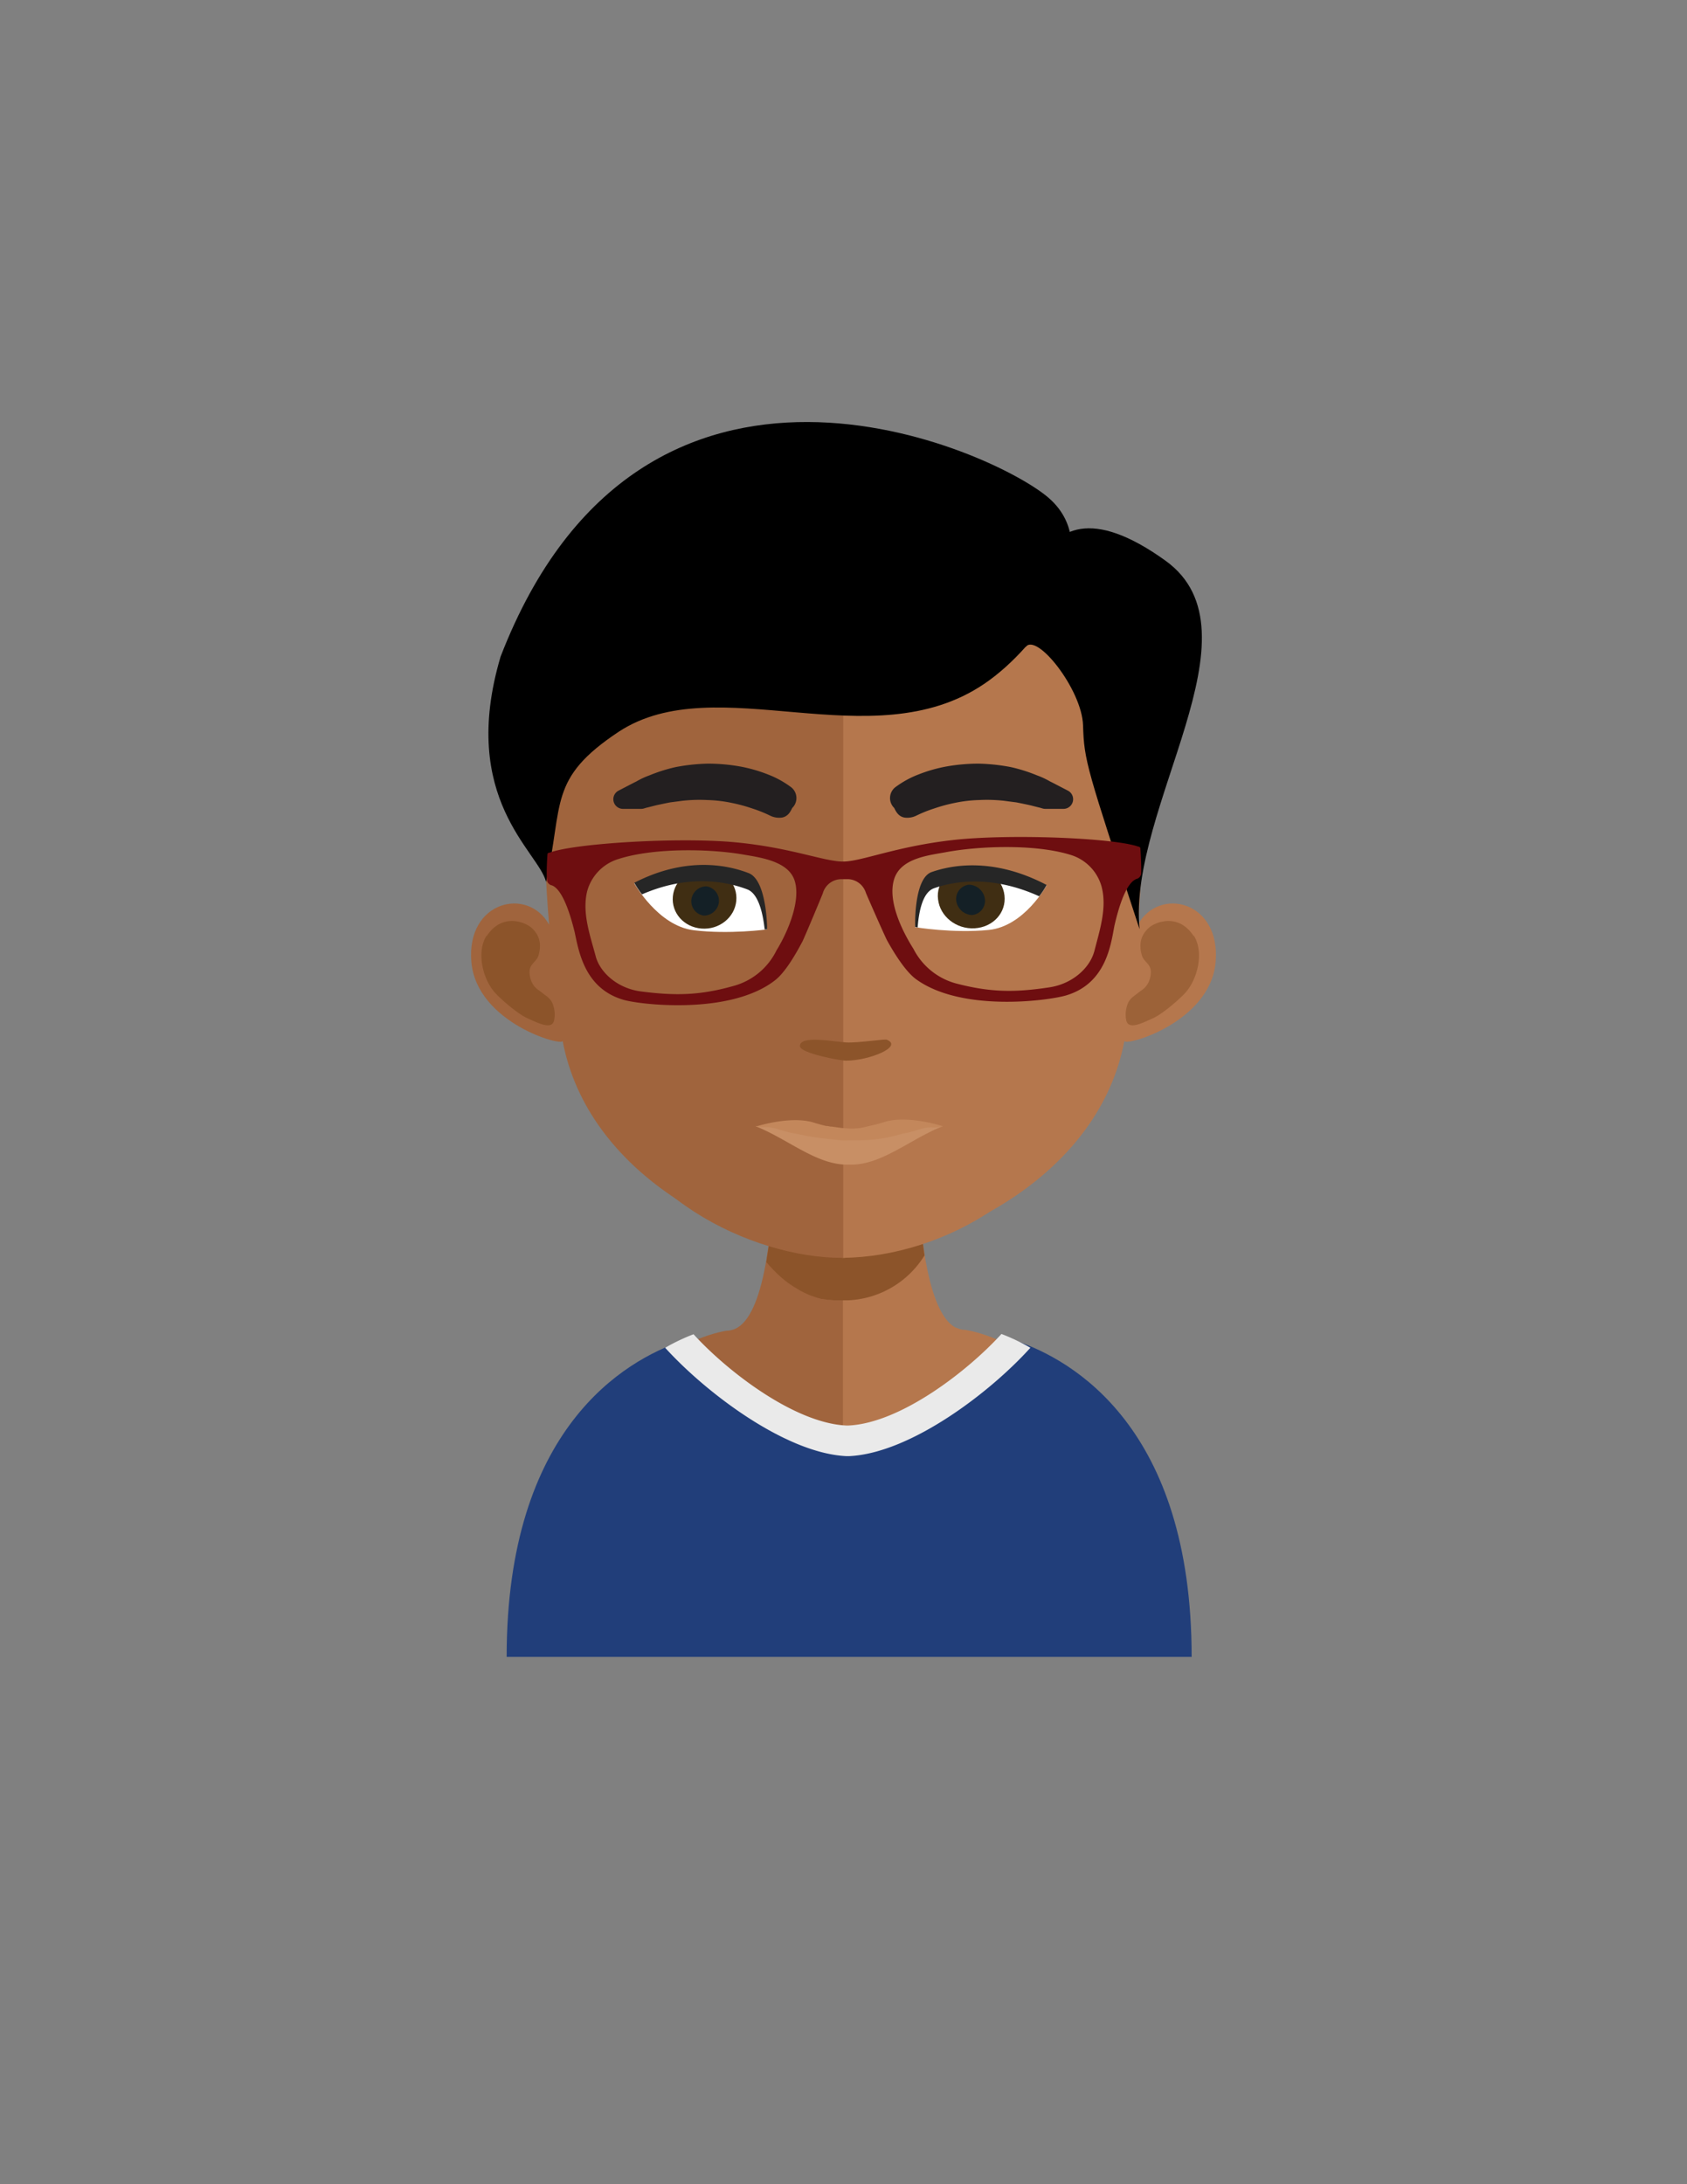 <svg id="Layer_1" data-name="Layer 1" xmlns="http://www.w3.org/2000/svg" viewBox="0 0 612 792"><rect x="0" y="0" width="612" height="792" fill="#808080" stroke="none"/><defs><style>.cls-1{fill:#a0643d;}.cls-2{fill:#b5774d;}.cls-3,.cls-5{fill:#8c542a;}.cls-4{fill:none;}.cls-5{opacity:0.6;}.cls-6{fill:#c88f65;}.cls-7{fill:#c3875b;}.cls-8{fill:#fff;}.cls-9{fill:#402e13;}.cls-10{fill:#142026;}.cls-11{fill:#262626;}.cls-12{fill:#231f20;stroke:#231f20;stroke-linecap:round;stroke-linejoin:round;stroke-width:7px;}.cls-13{fill:#6e0e10;}.cls-14{fill:#213e7a;}.cls-15{fill:#eaeaea;}</style></defs><title>OOW II - Final avatars</title><path class="cls-1" d="M307.6,399.4V598.1H201.4l-2.6-1.1c0-50.2,14.4-78.5,29.6-94.4,17.2-17.9,35.4-20.1,35.4-20.1h.5l1.4-.3c5.4-1.5,9.1-9.5,11.5-21,.4-2,.8-4,1.1-6.2s1.2-7.5,1.5-11.5c.3-2.4.4-4.9.6-7.4,1-12.2,1.3-25.4,1.3-38,0,0,12.9,1.3,24,1.5Z"/><path class="cls-2" d="M415,597l-2.5,1.1H305.8V399.4h1.8c11.2-.1,24.3-1.5,24.3-1.5,0,12.5.3,25.6,1.3,37.7.2,2.4.4,4.8.7,7.2.5,4.2.9,8.1,1.5,11.8h0c.2,1.7.5,3.2.8,4.7,2.2,11.1,5.5,19.3,10.3,22l1.1.4a6,6,0,0,0,2.4.5s16.6,2,33,17.7A86.9,86.9,0,0,1,393.1,512c12.1,17,21.9,43.5,21.9,85"/><path class="cls-3" d="M333.9,442.9c-.2-2.4-.4-4.8-.7-7.2a108.2,108.2,0,0,1-25.6,3.8h-9.5l-2.3-.2H295l-2.4-.3H292l-2.4-.3H289l-2.5-.4h-.5l-2.5-.5h-.4l-2.7-.6c-.2,2.3-.3,4.6-.6,6.9-.3,4-.9,7.9-1.5,11.5l-.3,2a42.6,42.6,0,0,0,3.4,3.7h0l.2.2.5.5.7.6.5.5,1.2,1,.5.4.9.7.6.4.9.6.6.4,1.5.9.3.2,1.5.8.6.3,1.3.6.7.3,1.5.5.5.2,2.1.6h.5l1.7.3h.8l1.6.2h5a34.3,34.3,0,0,0,27.8-16.3h0C334.8,451,334.3,447.1,333.9,442.9Z"/><rect class="cls-4" x="276.5" y="435.7" width="58.8" height="35.38"/><path class="cls-1" d="M305.7,185.8c-110.8-.2-111.4,90.4-106.5,149.5-7.6-13.9-30.1-8.7-28.2,13.5s33.5,30.9,33.1,28.6c9.1,48.1,61.3,74.9,101.7,78.7h.8V185.9h-.8"/><path class="cls-3" d="M176.6,339.4c5.6-8.6,14.1-4.9,16.2-3s4,4.8,2.6,9.9c-.8,2.9-3.9,3.1-3.2,7.4s3.2,5.2,4.5,6.3,3,1.9,3.8,4a10.7,10.7,0,0,1,.5,6.1c-.9,3.5-6.1.7-9.7-.9s-9.8-7.1-11.6-9.1c-4.7-5.1-6.9-15-3.2-20.8"/><path class="cls-2" d="M306.3,185.8c110.8-.2,111.4,90.4,106.5,149.5,7.6-13.9,30.1-8.7,28.2,13.5s-33.5,30.9-33.1,28.6c-9.1,48.1-61.3,74.9-101.6,78.7h-.9V185.9h.9"/><path class="cls-1" d="M305.2,211.5c-37,0-64.1,10.4-80.5,30.9-22.9,28.6-22,72.4-13.6,103.7,2.6,9.6,3.9,35.5,5.7,44.9,8,42.5,56.4,65.1,88.4,65.1h.8V211.5h-.8"/><path class="cls-2" d="M385.4,242.4c-16.3-20.4-43-30.7-79.5-30.9V456.1c36.5-.4,80-25.1,87.5-65,1.8-9.5,3.1-35.3,5.7-44.9,8.4-31.3,9.2-75-13.7-103.7"/><path id="_Path_" data-name="&lt;Path&gt;" class="cls-3" d="M290.2,379.4c-.3-4.2,12.6-1.6,16.9-1.4s13.7-1.3,14.6-1c6.1,2.5-6.4,7.6-14.8,7.6C304.7,384.6,290.4,381.9,290.2,379.4Z"/><path class="cls-5" d="M433,339.4c-5.6-8.6-14.1-4.9-16.2-3s-4,4.8-2.6,9.9c.8,2.9,3.9,3.1,3.2,7.4s-3.2,5.2-4.5,6.3-3,1.9-3.8,4a10.7,10.7,0,0,0-.5,6.1c.9,3.5,6.1.7,9.7-.9s9.8-7.1,11.6-9.1c4.7-5.1,6.9-15,3.2-20.8"/><path id="_Path_2" data-name="&lt;Path&gt;" class="cls-6" d="M338.3,408.5c-4.1-.2-8.4,2.7-13.3,2.3h-.5a9.9,9.9,0,0,0-3.5.3,43,43,0,0,0-4.6,1.2,24.7,24.7,0,0,1-8.2,1h-.3a24.7,24.7,0,0,1-8.2-1,43,43,0,0,0-4.6-1.2,9.9,9.9,0,0,0-3.5-.3h-.5c-5,.4-9.2-2.5-13.3-2.3-1.1.1-2.8-.2-3.7-.2l.6.3c11.8,4.9,21.9,14,33.2,13.7h.3c11.3.3,21.4-8.8,33.2-13.7l.6-.3C341.1,408.4,339.5,408.6,338.3,408.5Z"/><path class="cls-7" d="M341.8,408.3h0s-12-3.9-20.5-1.6a60,60,0,0,1-6.5,1.7,20.1,20.1,0,0,1-6.8.8h0a44,44,0,0,1-4.9-.5l-1.4-.2h-.5l-.9-.2h-.5c-2.7-.6-5.1-1.4-5.1-1.4-8.5-2.3-20.5,1.6-20.5,1.6h-.3c.9,0,2.6.3,3.7.2,3.4-.1,6.9,1.8,10.8,2.3a100.1,100.1,0,0,0,14.4,2.2,20.9,20.9,0,0,0,5,.3h3.2a57.1,57.1,0,0,0,16.7-2.5h0c3.8-.5,7.2-2.4,10.5-2.2,1.1.1,2.8-.2,3.7-.2Z"/><path id="_Path_3" data-name="&lt;Path&gt;" class="cls-8" d="M230.1,320.3s8.6,15.4,21.5,17,26.7-.3,26.7-.3-2.2-14.4-8.9-16.9S248.7,312.7,230.1,320.3Z"/><path id="_Path_4" data-name="&lt;Path&gt;" class="cls-9" d="M267.1,326.7c-.6,6-6.2,10.5-12.6,10S243.5,331,244.1,325s6.2-10.5,12.6-10S267.7,320.7,267.1,326.7Z"/><path id="_Path_5" data-name="&lt;Path&gt;" class="cls-10" d="M255.3,332a5.3,5.3,0,0,1-4.5-5.7,5.5,5.5,0,0,1,5.5-4.9,5.3,5.3,0,0,1,4.5,5.7A5.5,5.5,0,0,1,255.3,332Z"/><path id="_Path_6" data-name="&lt;Path&gt;" class="cls-11" d="M278.3,337h-.9c-.6-5.4-2.1-12.9-6.3-14.5-6.3-2.4-20.3-6-38.2,1.8a34.1,34.1,0,0,1-2.8-4.2c19.4-10,34.8-6.1,41.5-3.5S278.3,337,278.3,337Z"/><path id="_Path_7" data-name="&lt;Path&gt;" class="cls-8" d="M379.7,321s-8.1,14.9-21,16.2-26.7-1-26.7-1,1.4-15.7,8.1-18S359.7,313.8,379.7,321Z"/><path id="_Path_8" data-name="&lt;Path&gt;" class="cls-9" d="M340.3,326.1c.7,6.2,6.6,10.9,13.3,10.5s11.5-5.7,10.8-11.9-6.6-10.9-13.3-10.5S339.5,320,340.3,326.1Z"/><path id="_Path_9" data-name="&lt;Path&gt;" class="cls-10" d="M352.7,331.8a5.2,5.2,0,0,0,4.6-5.8,6,6,0,0,0-5.8-5.2,5.2,5.2,0,0,0-4.6,5.8A6,6,0,0,0,352.7,331.8Z"/><path id="_Path_10" data-name="&lt;Path&gt;" class="cls-11" d="M332,336.1l.9.2c.4-5.4,1.7-12.7,5.9-14.2,6.2-2.2,20.1-5.3,38.2,2.9a31.2,31.2,0,0,0,2.7-4.1c-19.8-10.4-35.1-7-41.7-4.7S332,336.1,332,336.1Z"/><g id="_Group_" data-name="&lt;Group&gt;"><path id="_Path_11" data-name="&lt;Path&gt;" class="cls-12" d="M380.4,287l-1.2-.6a25.6,25.6,0,0,0-4.3-2,55.4,55.4,0,0,0-8.8-2.8,66,66,0,0,0-11.1-1.2,63.3,63.3,0,0,0-11.2,1,50.7,50.7,0,0,0-9.1,2.6,31.6,31.6,0,0,0-7.6,4.1h0a1.5,1.5,0,0,0-.1,2.5c.5.4,1,2.3,1.7,2.4h0a3.9,3.9,0,0,0,2.2-.4h0a52.4,52.4,0,0,1,7-2.8,61.4,61.4,0,0,1,7.8-2.1,52.6,52.6,0,0,1,9.4-1.1,59.6,59.6,0,0,1,9.6.3l1.5.2,3.1.4,2.5.5,1.4.3c2,.4,3.6.9,5,1.2l1,.3h6.6Z"/></g><g id="_Group_2" data-name="&lt;Group&gt;"><path id="_Path_12" data-name="&lt;Path&gt;" class="cls-12" d="M231.4,287l1.2-.6a25.6,25.6,0,0,1,4.3-2,55.4,55.4,0,0,1,8.8-2.8,66,66,0,0,1,11.1-1.2,63.3,63.3,0,0,1,11.2,1,50.7,50.7,0,0,1,9.1,2.6,31.6,31.6,0,0,1,7.6,4.1h0a1.5,1.5,0,0,1,.1,2.5c-.5.4-1,2.3-1.7,2.4h0a3.9,3.9,0,0,1-2.2-.4h0a52.4,52.4,0,0,0-7-2.8,61.4,61.4,0,0,0-7.8-2.1,52.6,52.6,0,0,0-9.4-1.1,59.6,59.6,0,0,0-9.6.3l-1.5.2-3.1.4-2.5.5-1.4.3c-2,.4-3.6.9-5,1.2l-1,.3h-6.6Z"/></g><path d="M380.5,180.6c-19.4-17-147.4-75.7-198.9,57.5-15.3,51.6,13.9,70.7,16.5,81.7,6.4-28.4.6-37.4,26.4-54.5C260,242.1,316.2,275.6,357,248,377.2,234.4,402,199.4,380.5,180.6Z"/><path d="M372,234.7s-3.3-70.3,50.8-31.4c36.1,26-13.7,89.4-9.4,133.6-19.2-58.6-20.1-60.9-20.5-73.9S375.9,229,372,234.7Z"/><path class="cls-13" d="M413.7,307.7v-.2a.9.9,0,0,0-.6-.5H413c-9-3.2-46.9-4.7-67.3-2.4s-32.7,7.6-39.5,7.8-19.1-5.1-39.7-7-58.3.4-67.2,3.8h-.2a.7.7,0,0,0-.5.5v.2c-.1,1.1-.4,6.1-.2,8.9a3,3,0,0,0,0,.4A2.4,2.4,0,0,0,200,321h.1c1.8.6,5,3.4,8.3,16.7,1.5,6.7,3.4,20.8,18,24.9,6.6,1.8,38.6,5.4,54.7-7.1,3.4-2.6,7-8.4,10.1-14.3,1.8-4,6.6-15.5,7.3-17.3a7,7,0,0,1,7-5.1H307a7,7,0,0,1,7.1,4.9c.7,1.7,5.7,13.1,7.6,17.1,3.2,5.8,7,11.5,10.4,14.1,16.4,12.2,48.2,8,54.8,6,14.5-4.4,16.1-18.6,17.4-25.3,3.1-13.4,6.2-16.2,8-16.9h.1a2.4,2.4,0,0,0,1.6-1.8v-.4C414.1,313.8,413.8,308.8,413.7,307.7Zm-132,36.9a24.5,24.5,0,0,1-15.2,12.8c-12.6,3.6-21.5,3.7-34,2.1-8.4-1.1-14.6-6.7-16.3-12.4-2.1-7.9-5.1-16-3.2-23.9a16.8,16.8,0,0,1,11.3-11.7c12.4-4,31.9-3.8,44.4-1.8,6.1,1.1,17,2.2,19.5,9.4S285.9,337.8,281.7,344.6Zm115.2.6c-1.6,5.7-7.7,11.5-16.1,12.8-12.5,1.9-21.4,1.9-34-1.4a24.5,24.5,0,0,1-15.4-12.5c-4.3-6.8-9.5-17.6-7-25.4s13.2-8.6,19.3-9.8c12.4-2.2,31.9-2.8,44.4,1a16.7,16.7,0,0,1,11.5,11.5C401.7,329.2,398.9,337.4,396.9,345.3Z"/><path class="cls-14" d="M183.8,600.8c0-83,43-107.5,63.5-114.5,13.3,13.4,39.7,31.8,60.1,32.7h1c20.5-.9,46.9-19.4,60.2-32.8,20.4,6.9,63.7,31.3,63.7,114.6"/><path class="cls-15" d="M241.3,488.7c14.6,16.1,43.5,38.2,65.7,39.3h1.1c22.3-1.1,51.2-23.2,65.7-39.3a73,73,0,0,0-10.5-5c-12.3,13.5-36.6,32.3-55.5,33.2H307c-18.8-.9-43.1-19.6-55.4-33.1a72.2,72.2,0,0,0-10.3,4.9"/></svg>